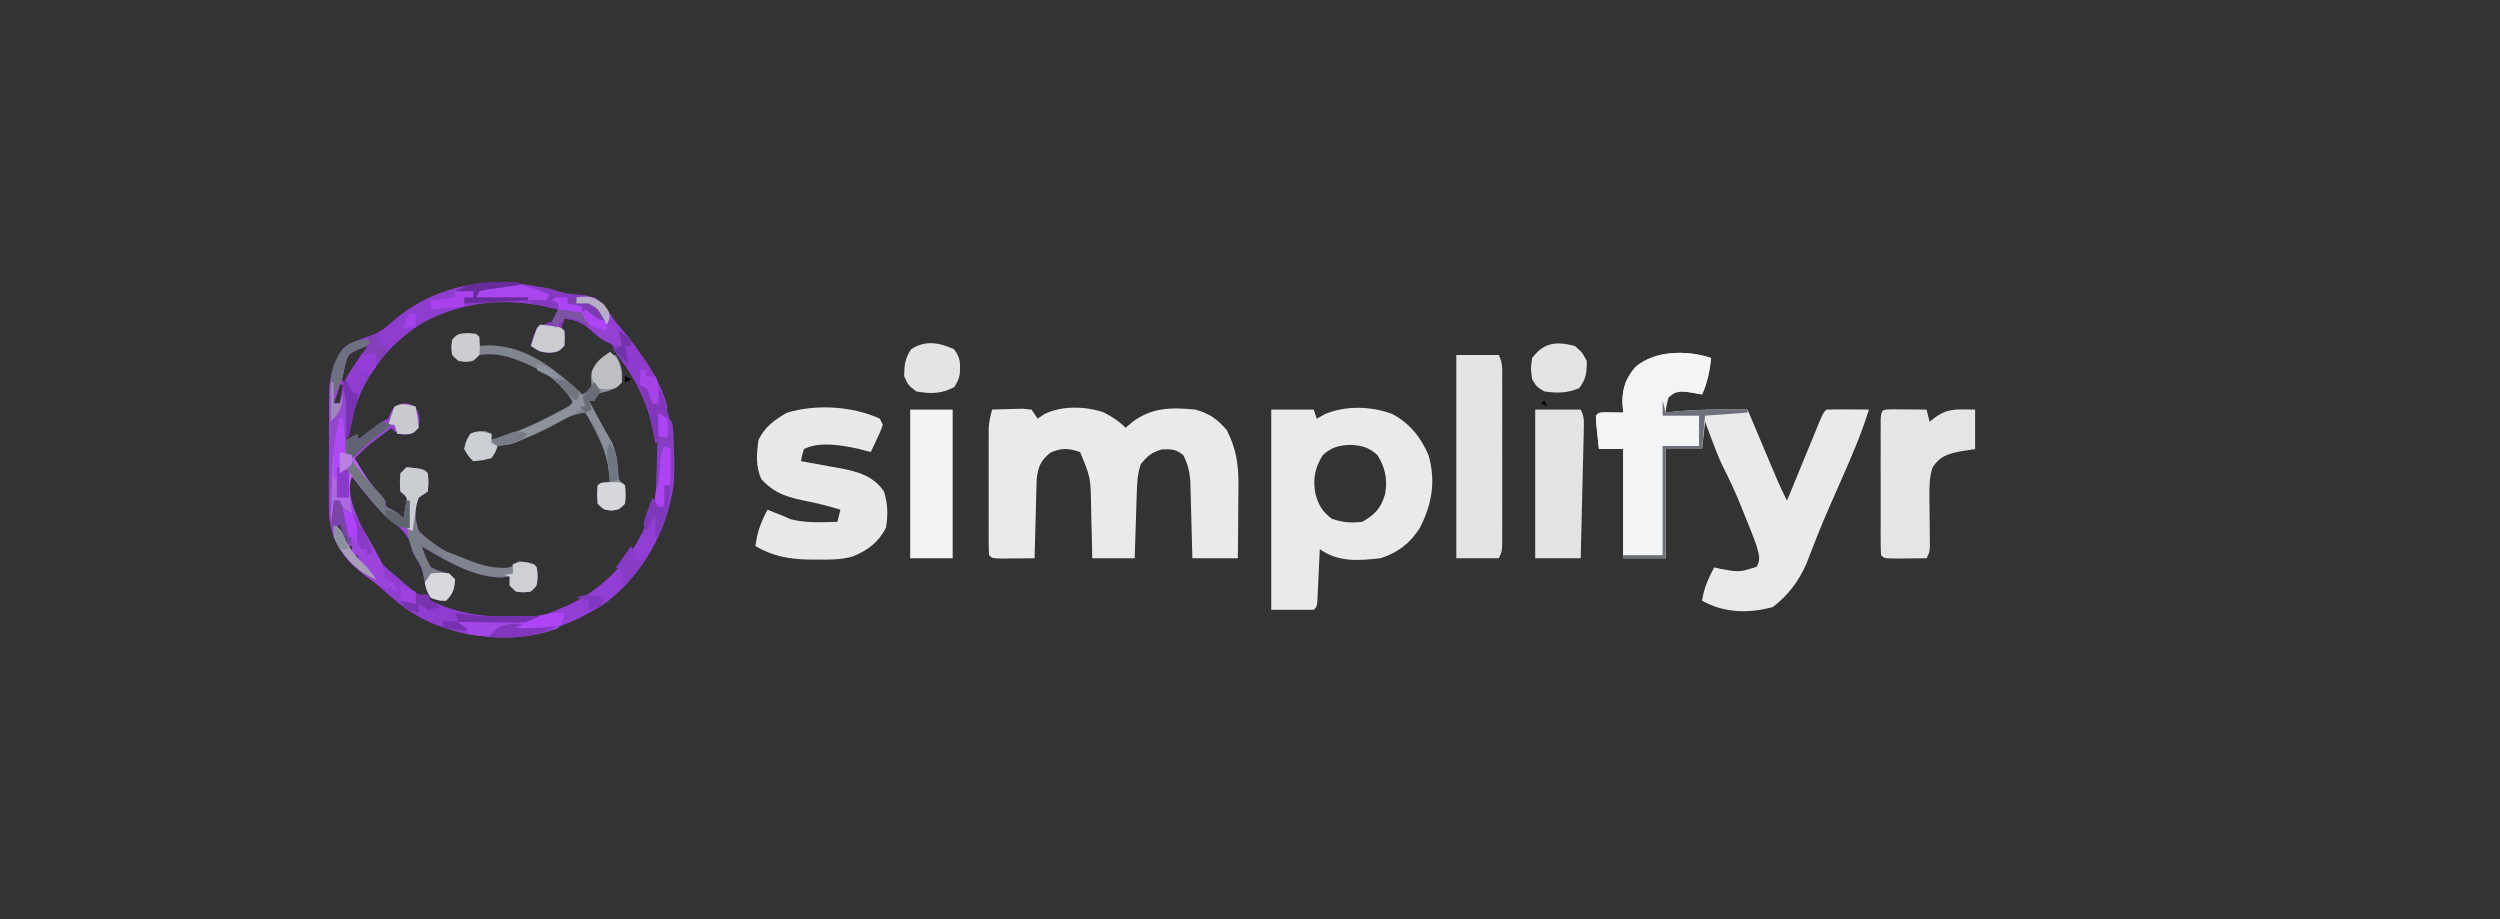 <?xml version="1.0" encoding="UTF-8"?>
<svg version="1.1" xmlns="http://www.w3.org/2000/svg" width="824" height="303">
<rect width="100%" height="100%" fill="#333333" stroke="none"/>
<path d="M0 0 C-0.508 4.318 -1.197 8.033 -3 12 C-4.986 11.674 -6.971 11.349 -8.957 11.023 C-11.318 10.804 -11.318 10.804 -14 13 C-14.73 15.563 -14.73 15.563 -15 18 C-14.392 17.928 -13.783 17.856 -13.156 17.781 C-4.756 16.892 3.566 16.905 12 17 C12.323 17.767 12.645 18.533 12.978 19.323 C14.181 22.179 15.385 25.034 16.59 27.889 C17.365 29.727 18.14 31.567 18.914 33.406 C19.649 35.146 19.649 35.146 20.398 36.922 C20.849 37.99 21.299 39.058 21.763 40.159 C22.775 42.484 23.836 44.749 25 47 C25.358 46.127 25.717 45.253 26.086 44.354 C27.412 41.123 28.741 37.894 30.072 34.665 C30.648 33.265 31.223 31.866 31.798 30.466 C32.622 28.457 33.449 26.449 34.277 24.441 C35.024 22.627 35.024 22.627 35.785 20.776 C37 18 37 18 38 17 C40.353 16.927 42.708 16.916 45.062 16.938 C46.998 16.951 46.998 16.951 48.973 16.965 C49.972 16.976 50.971 16.988 52 17 C49.492 25.137 46.12 32.846 42.688 40.625 C41.563 43.178 40.442 45.733 39.324 48.289 C39.048 48.919 38.771 49.55 38.486 50.199 C35.966 55.986 33.673 61.852 31.419 67.747 C28.854 73.628 25.403 78.112 20.375 82.062 C12.408 84.276 4.26 84.052 -3 80 C-2.393 75.872 -0.962 72.668 1 69 C1.681 69.165 2.361 69.33 3.062 69.5 C9.229 70.619 9.229 70.619 15 68.812 C16.421 66.236 15.704 64.812 15 62 C14.469 60.459 13.899 58.931 13.293 57.418 C12.783 56.143 12.783 56.143 12.264 54.842 C11.909 53.966 11.553 53.09 11.188 52.188 C10.672 50.891 10.672 50.891 10.146 49.568 C8.262 44.884 6.221 40.357 3.917 35.865 C2.499 32.982 1.377 30.005 0.25 27 C-0.178 25.866 -0.606 24.731 -1.047 23.562 C-1.361 22.717 -1.676 21.871 -2 21 C-2.33 23.97 -2.66 26.94 -3 30 C-6.96 30 -10.92 30 -15 30 C-15 41.88 -15 53.76 -15 66 C-19.62 66 -24.24 66 -29 66 C-29 54.12 -29 42.24 -29 30 C-31.64 30 -34.28 30 -37 30 C-37.194 28.188 -37.38 26.376 -37.562 24.562 C-37.667 23.553 -37.771 22.544 -37.879 21.504 C-37.919 20.678 -37.959 19.851 -38 19 C-37 18 -37 18 -35.152 17.902 C-33.102 17.935 -31.051 17.967 -29 18 C-29.124 16.237 -29.124 16.237 -29.25 14.438 C-29.225 9.736 -28.022 6.595 -25 3 C-18.549 -2.591 -7.909 -2.636 0 0 Z " fill="#EAEAEC" transform="translate(564,118)"/>
<path d="M0 0 C3.692 1.013 7.085 1.684 10.909 1.8 C16.353 2.766 17.676 5.169 20.784 9.488 C22.279 11.262 23.78 13.033 25.284 14.8 C37.318 29.645 42.331 45.449 40.784 64.488 C38.527 79.539 30.965 93.255 18.971 102.8 C4.632 112.586 -10.436 116.226 -27.466 113.425 C-41.277 110.636 -51.011 102.58 -61.216 93.488 C-62.228 92.758 -63.24 92.028 -64.283 91.277 C-68.933 87.366 -71.7 81.622 -72.679 75.68 C-72.856 72.654 -72.884 69.667 -72.845 66.636 C-72.848 65.537 -72.85 64.438 -72.853 63.306 C-72.852 60.998 -72.838 58.691 -72.813 56.383 C-72.779 52.865 -72.793 49.349 -72.812 45.831 C-72.805 43.579 -72.795 41.326 -72.783 39.073 C-72.788 38.031 -72.793 36.988 -72.798 35.913 C-72.693 29.351 -71.685 25.095 -68.216 19.488 C-66.251 17.902 -66.251 17.902 -64.279 17.113 C-63.58 16.813 -62.881 16.514 -62.162 16.206 C-60.667 15.654 -59.162 15.128 -57.654 14.613 C-55.282 13.518 -53.998 12.477 -52.091 10.738 C-37.462 -2.106 -18.302 -5.032 0 0 Z M-57.216 23.488 C-62.992 31.428 -66.182 39.761 -67.216 49.488 C-61.202 49.488 -56.677 46.434 -52.216 42.488 C-51.886 41.498 -51.556 40.508 -51.216 39.488 C-47.751 38.993 -47.751 38.993 -44.216 38.488 C-44.174 40.82 -44.175 43.155 -44.216 45.488 C-45.216 46.488 -45.216 46.488 -47.654 46.675 C-50.216 46.488 -50.216 46.488 -52.216 44.488 C-56.908 47.875 -61.246 51.269 -65.216 55.488 C-60.644 64.084 -55.523 71.232 -47.216 76.488 C-47.01 75.209 -46.804 73.93 -46.591 72.613 C-46.475 71.893 -46.359 71.174 -46.24 70.433 C-46.232 69.791 -46.224 69.149 -46.216 68.488 C-46.876 67.828 -47.536 67.168 -48.216 66.488 C-48.341 63.363 -48.341 63.363 -48.216 60.488 C-43.466 59.363 -43.466 59.363 -41.216 60.488 C-41.029 63.363 -41.029 63.363 -41.216 66.488 C-42.701 67.478 -42.701 67.478 -44.216 68.488 C-45.899 72.274 -45.501 75.632 -44.216 79.488 C-37.172 86.505 -26.22 92.562 -16.091 92.925 C-13.026 92.666 -13.026 92.666 -10.216 90.488 C-7.529 90.863 -7.529 90.863 -5.216 91.488 C-5.174 93.487 -5.176 95.488 -5.216 97.488 C-6.216 98.488 -6.216 98.488 -8.779 98.55 C-9.583 98.529 -10.388 98.509 -11.216 98.488 C-11.451 97.843 -11.686 97.198 -11.927 96.534 C-13.014 94.294 -13.014 94.294 -15.255 93.941 C-16.109 93.874 -16.962 93.807 -17.841 93.738 C-24.214 92.842 -29.224 90.241 -34.82 87.231 C-38.789 85.059 -38.789 85.059 -43.216 84.488 C-40.962 90.43 -40.962 90.43 -35.966 93.988 C-35.059 94.153 -34.151 94.318 -33.216 94.488 C-32.591 96.863 -32.591 96.863 -32.216 99.488 C-32.876 100.148 -33.536 100.808 -34.216 101.488 C-37.341 101.113 -37.341 101.113 -40.216 100.488 C-39.886 101.478 -39.556 102.468 -39.216 103.488 C-27.261 109.449 -13.491 110.761 -0.716 106.8 C1.135 106.072 2.97 105.304 4.784 104.488 C5.946 103.979 5.946 103.979 7.131 103.46 C20.006 97.08 28.924 86.026 33.659 72.613 C37.744 58.552 36.465 43.553 29.784 30.488 C24.215 21.459 17.22 13.556 7.784 8.488 C5.544 8.463 5.544 8.463 3.784 9.488 C3.454 10.478 3.124 11.468 2.784 12.488 C3.279 12.983 3.279 12.983 3.784 13.488 C3.909 15.988 3.909 15.988 3.784 18.488 C2.784 19.488 2.784 19.488 -0.154 19.613 C-3.216 19.488 -3.216 19.488 -5.216 18.488 C-4.529 15.613 -4.529 15.613 -3.216 12.488 C-1.573 11.766 0.094 11.094 1.784 10.488 C2.472 8.473 2.472 8.473 2.784 6.488 C-3.421 4.065 -8.874 2.964 -15.529 3.05 C-16.771 3.061 -16.771 3.061 -18.038 3.073 C-34.172 3.504 -46.891 11.415 -57.216 23.488 Z M13.784 5.488 C14.774 6.478 15.764 7.468 16.784 8.488 C16.454 7.498 16.124 6.508 15.784 5.488 C15.124 5.488 14.464 5.488 13.784 5.488 Z M-65.841 20.675 C-68.236 23.511 -69.12 24.822 -69.216 28.488 C-68.226 29.973 -68.226 29.973 -67.216 31.488 C-66.234 29.886 -65.255 28.281 -64.279 26.675 C-63.734 25.782 -63.188 24.888 -62.626 23.968 C-61.106 21.481 -61.106 21.481 -60.216 18.488 C-63.402 18.167 -63.402 18.167 -65.841 20.675 Z M-70.216 30.488 C-70.546 32.798 -70.876 35.108 -71.216 37.488 C-70.556 37.488 -69.896 37.488 -69.216 37.488 C-68.886 35.508 -68.556 33.528 -68.216 31.488 C-68.876 31.158 -69.536 30.828 -70.216 30.488 Z M-66.216 51.488 C-65.216 53.488 -65.216 53.488 -65.216 53.488 Z M-66.216 59.488 C-68.471 68.165 -64.172 76.489 -59.88 83.921 C-55.639 90.462 -49.824 97.25 -43.216 101.488 C-41.731 100.993 -41.731 100.993 -40.216 100.488 C-39.789 95.257 -40.469 92.433 -43.228 88.167 C-44.216 86.488 -44.216 86.488 -44.904 83.55 C-46.637 79.506 -49.282 77.703 -52.623 74.921 C-56.24 71.527 -59.096 67.69 -62.029 63.704 C-63.074 62.286 -64.143 60.885 -65.216 59.488 C-65.546 59.488 -65.876 59.488 -66.216 59.488 Z M-71.216 71.488 C-70.216 73.488 -70.216 73.488 -70.216 73.488 Z M-70.216 74.488 C-69.748 80.131 -69.748 80.131 -66.216 84.488 C-67.206 81.188 -68.196 77.888 -69.216 74.488 C-69.546 74.488 -69.876 74.488 -70.216 74.488 Z M-66.216 84.488 C-65.886 85.478 -65.556 86.468 -65.216 87.488 C-65.216 86.498 -65.216 85.508 -65.216 84.488 C-65.546 84.488 -65.876 84.488 -66.216 84.488 Z M-64.216 87.488 C-63.886 88.478 -63.556 89.468 -63.216 90.488 C-63.216 89.498 -63.216 88.508 -63.216 87.488 C-63.546 87.488 -63.876 87.488 -64.216 87.488 Z " fill="#923DD4" transform="translate(181.216,95.512)"/>
<path d="M0 0 C2.124 -0.081 4.25 -0.139 6.375 -0.188 C7.558 -0.222 8.742 -0.257 9.961 -0.293 C11.465 -0.148 11.465 -0.148 13 0 C13.66 0.99 14.32 1.98 15 3 C15.722 2.505 16.444 2.01 17.188 1.5 C22.92 -1.346 30.571 -1.118 36.551 0.832 C39.411 2.228 41.747 3.747 44 6 C44.722 5.381 45.444 4.763 46.188 4.125 C52.647 -0.756 59.144 -0.759 67 0 C71.626 1.28 74.286 3.155 77.375 6.812 C80.397 12.74 81.248 18.069 81.195 24.684 C81.192 25.384 81.19 26.084 81.187 26.806 C81.176 29.017 81.151 31.227 81.125 33.438 C81.115 34.947 81.106 36.457 81.098 37.967 C81.077 41.645 81.038 45.322 81 49 C76.05 49 71.1 49 66 49 C65.951 46.965 65.902 44.929 65.852 42.832 C65.796 40.85 65.74 38.867 65.683 36.885 C65.644 35.512 65.61 34.14 65.578 32.767 C65.532 30.789 65.473 28.81 65.414 26.832 C65.383 25.643 65.351 24.455 65.319 23.23 C65.007 20.073 64.417 17.823 63 15 C60.503 13.038 59.19 12.992 56 13.125 C52.563 14.127 51.208 15.22 49 18 C47.899 21.302 47.794 23.941 47.684 27.418 C47.621 29.298 47.621 29.298 47.557 31.217 C47.517 32.527 47.478 33.837 47.438 35.188 C47.394 36.523 47.351 37.858 47.307 39.193 C47.2 42.462 47.1 45.731 47 49 C42.38 49 37.76 49 33 49 C32.963 47.06 32.925 45.12 32.887 43.121 C32.821 40.56 32.755 37.999 32.688 35.438 C32.654 33.522 32.654 33.522 32.619 31.568 C32.455 22.343 32.455 22.343 29 14 C25.069 12.69 23.013 12.572 19.188 14.188 C15.941 16.877 15.111 18.911 14.681 23.116 C14.65 24.31 14.618 25.504 14.586 26.734 C14.528 28.678 14.528 28.678 14.469 30.66 C14.437 32.023 14.406 33.387 14.375 34.75 C14.337 36.129 14.298 37.508 14.258 38.887 C14.164 42.258 14.078 45.629 14 49 C11.688 49.027 9.375 49.046 7.062 49.062 C5.775 49.074 4.487 49.086 3.16 49.098 C0 49 0 49 -1 48 C-1.098 46.64 -1.128 45.275 -1.129 43.911 C-1.133 43.043 -1.136 42.175 -1.139 41.281 C-1.137 40.336 -1.135 39.391 -1.133 38.418 C-1.134 37.452 -1.135 36.487 -1.136 35.492 C-1.136 33.443 -1.135 31.394 -1.13 29.345 C-1.125 26.211 -1.13 23.077 -1.137 19.943 C-1.136 17.956 -1.135 15.968 -1.133 13.98 C-1.135 13.042 -1.137 12.103 -1.139 11.136 C-1.136 10.259 -1.133 9.381 -1.129 8.477 C-1.129 7.708 -1.128 6.938 -1.127 6.145 C-0.999 3.981 -0.595 2.079 0 0 Z " fill="#EAEAEC" transform="translate(327,135)"/>
<path d="M0 0 C4.62 0 9.24 0 14 0 C14.33 0.99 14.66 1.98 15 3 C15.887 2.505 16.774 2.01 17.688 1.5 C24.532 -1.402 32.961 -1.143 39.875 1.438 C45.498 4.368 49.467 9.29 51.875 15.117 C54.282 23.708 52.974 31.169 49.004 38.953 C45.831 44.004 41.699 47.214 36 49 C28.832 49.786 22.117 50.389 16 46 C15.975 46.57 15.95 47.141 15.924 47.728 C15.808 50.298 15.686 52.868 15.562 55.438 C15.504 56.784 15.504 56.784 15.443 58.158 C15.401 59.012 15.36 59.866 15.316 60.746 C15.28 61.537 15.243 62.328 15.205 63.142 C15 65 15 65 14 66 C9.38 66 4.76 66 0 66 C0 44.22 0 22.44 0 0 Z M17 15 C14.378 19.199 13.664 22.886 14.562 27.75 C15.593 31.44 16.83 33.694 20 36 C23.653 37.218 26.158 37.391 30 37 C34.312 34.478 36.196 32.505 37.562 27.688 C38.348 22.885 37.578 19.129 35 15 C32.136 12.381 29.772 11.81 26 11.625 C22.228 11.81 19.864 12.381 17 15 Z " fill="#EAEAEC" transform="translate(419,135)"/>
<path d="M0 0 C0.495 0.99 0.495 0.99 1 2 C0.223 4.164 0.223 4.164 -0.938 6.625 C-1.318 7.442 -1.698 8.26 -2.09 9.102 C-2.39 9.728 -2.691 10.355 -3 11 C-4.258 10.67 -5.516 10.34 -6.812 10 C-12.307 8.77 -19.795 7.397 -25 10 C-25.652 12.025 -25.652 12.025 -26 14 C-25.426 14.1 -24.851 14.2 -24.259 14.304 C-21.628 14.771 -19.002 15.26 -16.375 15.75 C-15.02 15.986 -15.02 15.986 -13.637 16.227 C-7.645 17.364 -2.323 18.631 1.344 23.949 C2.639 27.996 2.726 31.824 2 36 C-0.496 40.779 -3.959 43.398 -8.95 45.409 C-12.86 46.536 -16.77 46.483 -20.812 46.438 C-21.695 46.434 -22.577 46.431 -23.485 46.428 C-29.932 46.29 -35.365 45.322 -41 42 C-40.457 37.435 -39.205 34.027 -37 30 C-35.948 30.433 -35.948 30.433 -34.875 30.875 C-33.926 31.246 -32.977 31.617 -32 32 C-31.154 32.371 -30.309 32.742 -29.438 33.125 C-24.313 34.429 -19.26 34.153 -14 34 C-13.67 32.68 -13.34 31.36 -13 30 C-16.375 28.98 -19.687 28.062 -23.148 27.375 C-29.777 26.04 -34.35 25.037 -39 20 C-41.004 15.992 -40.618 11.347 -40 7 C-37.879 2.64 -34.808 0.473 -30.688 -1.938 C-21.222 -4.88 -8.929 -4.145 0 0 Z " fill="#E8E9EB" transform="translate(290,138)"/>
<path d="M0 0 C-0.508 4.318 -1.197 8.033 -3 12 C-4.237 11.773 -5.475 11.546 -6.75 11.312 C-9.642 10.959 -10.734 10.877 -13.438 12.125 C-15.464 14.254 -15.464 14.254 -16 19 C-12.04 19 -8.08 19 -4 19 C-4 22.3 -4 25.6 -4 29 C-7.96 29 -11.92 29 -16 29 C-16 40.88 -16 52.76 -16 65 C-20.29 65 -24.58 65 -29 65 C-29 53.45 -29 41.9 -29 30 C-31.64 30 -34.28 30 -37 30 C-37.194 28.188 -37.38 26.376 -37.562 24.562 C-37.667 23.553 -37.771 22.544 -37.879 21.504 C-37.919 20.678 -37.959 19.851 -38 19 C-37 18 -37 18 -35.152 17.902 C-33.102 17.935 -31.051 17.967 -29 18 C-29.124 16.237 -29.124 16.237 -29.25 14.438 C-29.225 9.736 -28.022 6.595 -25 3 C-18.549 -2.591 -7.909 -2.636 0 0 Z " fill="#F3F4F5" transform="translate(564,118)"/>
<path d="M0 0 C-3 2 -3 2 -6.062 3.188 C-9.328 4.788 -9.328 4.788 -10.312 8.5 C-10.539 9.655 -10.766 10.81 -11 12 C-12 15 -13 18 -14 21 C-13.34 21 -12.68 21 -12 21 C-11.67 19.68 -11.34 18.36 -11 17 C-8.507 20.74 -8.94 22.291 -9.375 26.688 C-9.486 27.867 -9.597 29.046 -9.711 30.262 C-9.806 31.165 -9.902 32.069 -10 33 C-8.68 32.34 -7.36 31.68 -6 31 C-6 31.66 -6 32.32 -6 33 C-5.169 32.368 -5.169 32.368 -4.32 31.723 C-3.234 30.901 -3.234 30.901 -2.125 30.062 C-1.406 29.517 -0.686 28.972 0.055 28.41 C2 27 2 27 4 26 C4.268 25.34 4.536 24.68 4.812 24 C6 22 6 22 8.438 21.062 C11 21 11 21 12.812 22.125 C14.375 24.592 14.368 26.13 14 29 C12 31 12 31 9.5 31.25 C7 31 7 31 5 29 C-1.335 33.606 -1.335 33.606 -7 39 C-4.491 43.728 -1.807 47.588 1.828 51.52 C3 53 3 53 3 55 C3.619 55.289 4.237 55.578 4.875 55.875 C7 57 7 57 9 59 C9.677 55.597 9.677 55.597 10 52 C9.34 51.34 8.68 50.68 8 50 C7.75 47 7.75 47 8 44 C8.66 43.34 9.32 42.68 10 42 C15.568 42.568 15.568 42.568 17 44 C17.25 46.938 17.25 46.938 17 50 C16.01 50.66 15.02 51.32 14 52 C12.33 55.758 12.765 59.166 14 63 C20.625 69.597 31.683 75.118 41.125 75.438 C44.191 75.178 44.191 75.178 47 73 C51.541 73.541 51.541 73.541 53 75 C53.188 77.938 53.188 77.938 53 81 C51 83 51 83 48.5 83.25 C46 83 46 83 44 81 C44 80.01 44 79.02 44 78 C43.113 78.103 42.226 78.206 41.312 78.312 C32.095 78.312 22.686 72.667 15 68 C16.213 71.652 16.213 71.652 18 75 C20.984 76.384 20.984 76.384 24 77 C24.99 77.99 24.99 77.99 26 79 C25.67 82.297 25.377 83.623 23 86 C20.5 85.938 20.5 85.938 18 85 C16.611 82.499 16.054 80.308 15.562 77.5 C14.898 74.547 13.571 72.577 12 70 C11.794 69.072 11.588 68.144 11.375 67.188 C9.587 63.042 6.953 61.161 3.531 58.301 C-0.841 54.326 -4.381 49.654 -8 45 C-9.891 50.672 -7.115 56.727 -4.566 61.922 C-3.536 63.783 -2.49 65.636 -1.43 67.48 C3 75.287 3 75.287 3 79 C4.32 79.33 5.64 79.66 7 80 C7 80.99 7 81.98 7 83 C-1.854 80.448 -8.612 74.742 -13.16 66.762 C-14.748 63.432 -15.136 60.742 -15.177 57.105 C-15.19 56.11 -15.203 55.115 -15.216 54.09 C-15.223 53.015 -15.231 51.94 -15.238 50.832 C-15.246 49.723 -15.254 48.614 -15.263 47.472 C-15.277 45.123 -15.287 42.773 -15.295 40.424 C-15.312 36.844 -15.356 33.265 -15.4 29.686 C-15.411 27.401 -15.419 25.117 -15.426 22.832 C-15.452 21.235 -15.452 21.235 -15.479 19.605 C-15.46 12.941 -14.559 8.678 -11 3 C-7.379 -0.049 -4.66 -0.325 0 0 Z M-9 35 C-8 37 -8 37 -8 37 Z M-14 55 C-13 57 -13 57 -13 57 Z M-13 58 C-12.532 63.644 -12.532 63.644 -9 68 C-9.99 64.7 -10.98 61.4 -12 58 C-12.33 58 -12.66 58 -13 58 Z M-9 68 C-8.67 68.99 -8.34 69.98 -8 71 C-8 70.01 -8 69.02 -8 68 C-8.33 68 -8.66 68 -9 68 Z M-7 71 C-6.67 71.99 -6.34 72.98 -6 74 C-6 73.01 -6 72.02 -6 71 C-6.33 71 -6.66 71 -7 71 Z " fill="#9D44DD" transform="translate(124,112)"/>
<path d="M0 0 C4.62 0 9.24 0 14 0 C15.368 2.737 15.127 4.915 15.129 7.979 C15.133 9.233 15.136 10.488 15.139 11.781 C15.137 13.156 15.135 14.531 15.133 15.906 C15.133 17.311 15.134 18.716 15.136 20.121 C15.137 23.066 15.135 26.012 15.13 28.958 C15.125 32.737 15.128 36.517 15.134 40.297 C15.138 43.198 15.136 46.099 15.134 49.001 C15.133 50.395 15.134 51.788 15.136 53.182 C15.139 55.129 15.134 57.075 15.129 59.021 C15.129 60.13 15.128 61.239 15.127 62.381 C15 65 15 65 14 67 C9.38 67 4.76 67 0 67 C0 44.89 0 22.78 0 0 Z " fill="#E3E4E4" transform="translate(480,117)"/>
<path d="M0 0 C1.932 0.017 1.932 0.017 3.902 0.035 C5.193 0.044 6.483 0.053 7.812 0.062 C8.812 0.074 9.811 0.086 10.84 0.098 C11.17 1.418 11.5 2.738 11.84 4.098 C12.438 3.623 13.036 3.149 13.652 2.66 C16.796 0.414 19.265 -0.027 23.027 0.035 C24.915 0.066 24.915 0.066 26.84 0.098 C26.84 4.388 26.84 8.678 26.84 13.098 C25.272 13.345 23.705 13.593 22.09 13.848 C17.881 14.693 15.344 15.396 12.84 19.098 C11.78 22.325 11.737 25.286 11.777 28.668 C11.785 29.729 11.793 30.79 11.801 31.883 C11.814 32.985 11.827 34.087 11.84 35.223 C11.865 37.413 11.886 39.603 11.902 41.793 C11.914 42.763 11.926 43.732 11.938 44.731 C11.84 47.098 11.84 47.098 10.84 49.098 C8.527 49.125 6.215 49.144 3.902 49.16 C2.615 49.172 1.327 49.183 0 49.195 C-3.16 49.098 -3.16 49.098 -4.16 48.098 C-4.258 46.63 -4.288 45.157 -4.29 43.686 C-4.294 42.279 -4.294 42.279 -4.299 40.844 C-4.297 39.824 -4.295 38.805 -4.293 37.754 C-4.294 36.714 -4.295 35.675 -4.296 34.604 C-4.297 32.402 -4.295 30.199 -4.291 27.997 C-4.285 24.612 -4.29 21.228 -4.297 17.844 C-4.296 15.71 -4.295 13.576 -4.293 11.441 C-4.295 10.422 -4.297 9.402 -4.299 8.351 C-4.296 7.414 -4.293 6.476 -4.29 5.51 C-4.289 4.68 -4.288 3.85 -4.287 2.995 C-4.068 -0.28 -3.356 0.104 0 0 Z " fill="#E4E5E7" transform="translate(624.16,134.902)"/>
<path d="M0 0 C4.95 0 9.9 0 15 0 C16.209 2.418 16.087 3.845 16.022 6.542 C15.992 7.953 15.992 7.953 15.961 9.392 C15.92 10.919 15.92 10.919 15.879 12.477 C15.855 13.517 15.832 14.557 15.807 15.629 C15.731 18.961 15.647 22.293 15.562 25.625 C15.509 27.88 15.457 30.135 15.404 32.391 C15.275 37.927 15.139 43.464 15 49 C10.05 49 5.1 49 0 49 C0 32.83 0 16.66 0 0 Z " fill="#E4E4E6" transform="translate(506,135)"/>
<path d="M0 0 C3.692 1.013 7.085 1.684 10.909 1.8 C15.55 2.624 16.844 3.897 19.565 7.577 C23.784 14.189 23.784 14.189 23.784 18.488 C18.561 17.826 15.957 15.425 12.065 12.081 C9.586 10.35 7.757 9.864 4.784 9.488 C4.454 10.478 4.124 11.468 3.784 12.488 C4.279 12.983 4.279 12.983 4.784 13.488 C4.971 15.925 4.971 15.925 4.784 18.488 C2.784 20.488 2.784 20.488 -0.154 20.738 C-3.216 20.488 -3.216 20.488 -6.216 18.488 C-5.529 15.613 -5.529 15.613 -4.216 12.488 C-1.716 11.363 -1.716 11.363 0.784 10.488 C1.957 8.485 1.957 8.485 2.784 6.488 C-12.986 2.411 -28.004 3.27 -42.404 11.175 C-53.922 18.552 -61.834 29.235 -65.216 42.488 C-65.601 44.478 -65.958 46.476 -66.216 48.488 C-66.546 48.488 -66.876 48.488 -67.216 48.488 C-67.199 47.275 -67.199 47.275 -67.181 46.038 C-67.172 44.97 -67.163 43.901 -67.154 42.8 C-67.142 41.744 -67.131 40.689 -67.119 39.601 C-67.099 36.546 -67.099 36.546 -67.892 33.909 C-68.337 30.584 -67.27 29.203 -65.466 26.425 C-64.935 25.588 -64.404 24.752 -63.857 23.89 C-62.366 21.707 -60.825 19.585 -59.216 17.488 C-59.546 16.828 -59.876 16.168 -60.216 15.488 C-59.536 15.281 -58.855 15.075 -58.154 14.863 C-55.518 13.629 -54.177 12.657 -52.091 10.738 C-37.462 -2.106 -18.302 -5.032 0 0 Z M13.784 5.488 C14.774 6.478 15.764 7.468 16.784 8.488 C16.454 7.498 16.124 6.508 15.784 5.488 C15.124 5.488 14.464 5.488 13.784 5.488 Z " fill="#8F3DCF" transform="translate(181.216,95.512)"/>
<path d="M0 0 C4.62 0 9.24 0 14 0 C14 16.17 14 32.34 14 49 C9.38 49 4.76 49 0 49 C0 32.83 0 16.66 0 0 Z " fill="#F1F2F3" transform="translate(300,135)"/>
<path d="M0 0 C0.949 0.041 1.897 0.083 2.875 0.125 C3.205 1.445 3.535 2.765 3.875 4.125 C5.298 4.032 5.298 4.032 6.75 3.938 C19.554 4.015 28.91 11.869 37.875 20.125 C38.865 19.465 39.855 18.805 40.875 18.125 C40.834 17.197 40.792 16.269 40.75 15.312 C40.875 12.125 40.875 12.125 43.188 9.25 C45.875 7.125 45.875 7.125 48.875 7.125 C50.722 10.241 51.256 12.507 50.875 16.125 C48.875 18.125 48.875 18.125 45.812 19.125 C42.753 19.783 42.753 19.783 41.875 22.125 C41.215 22.125 40.555 22.125 39.875 22.125 C40.273 22.849 40.672 23.574 41.082 24.32 C42.175 26.315 43.262 28.312 44.344 30.312 C45.43 32.307 46.548 34.285 47.688 36.25 C49.074 39.607 49.364 42.568 49.566 46.172 C49.716 48.358 49.716 48.358 51.875 50.125 C52.125 53.125 52.125 53.125 51.875 56.125 C49.875 58.125 49.875 58.125 47.375 58.375 C44.875 58.125 44.875 58.125 42.875 56.125 C42.75 53 42.75 53 42.875 50.125 C44.855 49.63 44.855 49.63 46.875 49.125 C46.722 40.248 43.028 33.748 38.875 26.125 C34.051 26.733 30.348 28.814 26.125 31.062 C20.41 34.027 15.309 36.206 8.875 37.125 C8.545 38.445 8.215 39.765 7.875 41.125 C4.905 41.62 4.905 41.62 1.875 42.125 C0.25 40.438 0.25 40.438 -1.125 38.125 C-0.625 35.438 -0.625 35.438 0.875 33.125 C3.375 32.25 3.375 32.25 5.875 32.125 C6.535 32.455 7.195 32.785 7.875 33.125 C7.875 33.785 7.875 34.445 7.875 35.125 C17.635 32.362 26.09 28.069 34.875 23.125 C30.418 14.796 22.16 10.659 13.43 7.777 C10.003 6.902 7.386 6.677 3.875 7.125 C3.215 7.785 2.555 8.445 1.875 9.125 C-0.625 9.375 -0.625 9.375 -3.125 9.125 C-5.125 7.125 -5.125 7.125 -5.375 4.625 C-4.982 0.694 -3.863 0.155 0 0 Z " fill="#7F848F" transform="translate(154.125,109.875)"/>
<path d="M0 0 C5.568 0.568 5.568 0.568 7 2 C7.25 4.938 7.25 4.938 7 8 C6.01 8.66 5.02 9.32 4 10 C2.33 13.758 2.765 17.166 4 21 C10.625 27.597 21.683 33.118 31.125 33.438 C34.191 33.178 34.191 33.178 37 31 C41.541 31.541 41.541 31.541 43 33 C43.188 35.938 43.188 35.938 43 39 C41 41 41 41 38.5 41.25 C36 41 36 41 34 39 C34 38.01 34 37.02 34 36 C33.113 36.103 32.226 36.206 31.312 36.312 C22.095 36.312 12.686 30.667 5 26 C6.213 29.652 6.213 29.652 8 33 C10.984 34.384 10.984 34.384 14 35 C14.66 35.66 15.32 36.32 16 37 C15.67 40.297 15.377 41.623 13 44 C10.5 43.938 10.5 43.938 8 43 C6.611 40.499 6.054 38.308 5.562 35.5 C5.126 32.92 5.126 32.92 3.562 30.688 C0.067 24.675 -0.211 18.877 0.125 12.102 C0.22 9.778 0.22 9.778 -2 8 C-2.25 5 -2.25 5 -2 2 C-1.34 1.34 -0.68 0.68 0 0 Z " fill="#797D87" transform="translate(134,154)"/>
<path d="M0 0 C7.272 0.752 7.272 0.752 10.938 2 C13.74 2.915 15.609 3.086 18.5 3.188 C22.235 3.54 23.89 4.369 26.375 7.188 C29.309 11.157 32 14.946 32 20 C26.777 19.338 24.173 16.938 20.281 13.594 C17.803 11.862 15.973 11.377 13 11 C12.67 11.99 12.34 12.98 12 14 C12.33 14.33 12.66 14.66 13 15 C13.188 17.438 13.188 17.438 13 20 C11 22 11 22 8.062 22.25 C5 22 5 22 2 20 C2.688 17.125 2.688 17.125 4 14 C6.5 12.875 6.5 12.875 9 12 C9.66 10.68 10.32 9.36 11 8 C6.545 7.01 6.545 7.01 2 6 C2 5.67 2 5.34 2 5 C3.65 4.67 5.3 4.34 7 4 C4.69 3.01 2.38 2.02 0 1 C0 0.67 0 0.34 0 0 Z M22 7 C22.99 7.99 23.98 8.98 25 10 C24.67 9.01 24.34 8.02 24 7 C23.34 7 22.68 7 22 7 Z " fill="#843AC0" transform="translate(173,94)"/>
<path d="M0 0 C-3 2 -3 2 -6.062 3.188 C-9.328 4.788 -9.328 4.788 -10.312 8.5 C-10.539 9.655 -10.766 10.81 -11 12 C-12 15 -13 18 -14 21 C-13.34 21 -12.68 21 -12 21 C-11.67 19.68 -11.34 18.36 -11 17 C-8.507 20.74 -8.94 22.291 -9.375 26.688 C-9.486 27.867 -9.597 29.046 -9.711 30.262 C-9.806 31.165 -9.902 32.069 -10 33 C-8.68 32.34 -7.36 31.68 -6 31 C-6 31.66 -6 32.32 -6 33 C-5.169 32.368 -5.169 32.368 -4.32 31.723 C-3.234 30.901 -3.234 30.901 -2.125 30.062 C-1.406 29.517 -0.686 28.972 0.055 28.41 C2 27 2 27 4 26 C4.268 25.34 4.536 24.68 4.812 24 C6 22 6 22 8.438 21.062 C11 21 11 21 12.812 22.125 C14.375 24.592 14.368 26.13 14 29 C12 31 12 31 9.5 31.25 C7 31 7 31 5 29 C0.611 32.267 -3.753 35.549 -8 39 C-9.438 38 -9.438 38 -11 36 C-11.33 33.36 -11.66 30.72 -12 28 C-12.66 35.26 -13.32 42.52 -14 50 C-14.33 50 -14.66 50 -15 50 C-15.099 44.592 -15.172 39.185 -15.22 33.777 C-15.24 31.94 -15.267 30.103 -15.302 28.266 C-15.351 25.615 -15.373 22.964 -15.391 20.312 C-15.411 19.501 -15.432 18.689 -15.453 17.853 C-15.455 12.125 -14.229 7.779 -11 3 C-7.379 -0.049 -4.66 -0.325 0 0 Z M-9 35 C-8 37 -8 37 -8 37 Z " fill="#9546D0" transform="translate(124,112)"/>
<path d="M0 0 C2.714 2.006 3.039 3.173 3.812 6.562 C3.874 7.697 3.936 8.831 4 10 C2 12 2 12 -1.062 13 C-4.122 13.658 -4.122 13.658 -5 16 C-5.66 16 -6.32 16 -7 16 C-6.602 16.724 -6.203 17.449 -5.793 18.195 C-4.7 20.19 -3.613 22.187 -2.531 24.188 C-1.445 26.182 -0.327 28.16 0.812 30.125 C2.199 33.482 2.489 36.443 2.691 40.047 C2.841 42.233 2.841 42.233 5 44 C5.25 47 5.25 47 5 50 C3 52 3 52 0.5 52.25 C-2 52 -2 52 -4 50 C-4.125 46.875 -4.125 46.875 -4 44 C-2.02 43.505 -2.02 43.505 0 43 C-0.149 34.35 -3.748 24.252 -10 18 C-9.34 18 -8.68 18 -8 18 C-8.33 17.01 -8.66 16.02 -9 15 C-8.505 14.629 -8.01 14.258 -7.5 13.875 C-5.683 12.025 -5.683 12.025 -6.125 9.125 C-6 6 -6 6 -3.562 3.188 C-2.717 2.466 -1.871 1.744 -1 1 C-0.67 0.67 -0.34 0.34 0 0 Z " fill="#8A8F9A" transform="translate(201,116)"/>
<path d="M0 0 C2.5 2.125 2.5 2.125 4 5 C4 8.713 3.796 10.972 1.5 13.938 C-2.335 15.567 -5.903 15.662 -10 15 C-12.562 13.438 -12.562 13.438 -14 11 C-14.5 7.5 -14.5 7.5 -14 4 C-10.027 -1.206 -6.171 -1.516 0 0 Z " fill="#E3E4E6" transform="translate(519,114)"/>
<path d="M0 0 C2.14 2.551 2.197 4.73 1.992 7.996 C1.625 9.938 1.625 9.938 0.25 12.438 C-3.85 14.78 -7.778 14.807 -12.375 13.938 C-15.062 11.875 -15.062 11.875 -16.375 8.938 C-16.314 5.385 -16.121 3.003 -14.062 0.062 C-9.465 -3.003 -4.894 -2.19 0 0 Z " fill="#E3E4E6" transform="translate(314.375,115.062)"/>
<path d="M0 0 C0.33 0 0.66 0 1 0 C1.33 3.96 1.66 7.92 2 12 C2.66 12 3.32 12 4 12 C5.193 13.704 6.305 15.466 7.375 17.25 C9.631 21.007 11.905 23.919 15 27 C15 27.66 15 28.32 15 29 C15.619 29.289 16.238 29.578 16.875 29.875 C19 31 19 31 21 33 C21.33 31.02 21.66 29.04 22 27 C22.33 27 22.66 27 23 27 C23 29.97 23 32.94 23 36 C19.198 36 17.814 34.522 15.051 32.066 C11.023 28.008 7.526 23.493 4 19 C2.968 22.095 3.025 23.526 3.438 26.688 C3.59 27.9 3.59 27.9 3.746 29.137 C3.83 29.752 3.914 30.366 4 31 C2.68 30.34 1.36 29.68 0 29 C0 28.34 0 27.68 0 27 C-0.66 27 -1.32 27 -2 27 C-2 28.98 -2 30.96 -2 33 C-2.33 33 -2.66 33 -3 33 C-2.889 29.187 -2.759 25.375 -2.625 21.562 C-2.579 19.959 -2.579 19.959 -2.531 18.322 C-2.298 11.961 -1.595 6.166 0 0 Z " fill="#AE69E2" transform="translate(112,138)"/>
<path d="M0 0 C0.671 0.58 0.671 0.58 1.355 1.172 C3.231 2.788 5.116 4.394 7 6 C7.907 6.784 8.815 7.567 9.75 8.375 C11.943 10.293 11.943 10.293 15 10 C15.33 10.66 15.66 11.32 16 12 C27.705 17.714 39.248 17.599 52 17 C48.713 19.192 47.515 19.287 43.676 19.414 C42.648 19.453 41.62 19.491 40.561 19.531 C38.953 19.578 38.953 19.578 37.312 19.625 C36.229 19.664 35.146 19.702 34.029 19.742 C31.353 19.837 28.677 19.922 26 20 C26.66 20.66 27.32 21.32 28 22 C17.747 21.799 8.327 15.908 1 9 C1.66 8.34 2.32 7.68 3 7 C3 7.66 3 8.32 3 9 C3.66 9 4.32 9 5 9 C4.67 8.01 4.34 7.02 4 6 C3.01 5.67 2.02 5.34 1 5 C0.67 3.35 0.34 1.7 0 0 Z " fill="#8F3CD0" transform="translate(126,186)"/>
<path d="M0 0 C7.522 7.079 13.11 14.937 16 25 C15.629 27.359 15.629 27.359 15 29 C14.67 28.67 14.34 28.34 14 28 C13.67 30.97 13.34 33.94 13 37 C12.67 37 12.34 37 12 37 C11.853 36.091 11.853 36.091 11.703 35.164 C9.626 23.526 5.286 15.302 -2 6 C-1.01 5.67 -0.02 5.34 1 5 C0.67 3.35 0.34 1.7 0 0 Z " fill="#8F3CCE" transform="translate(204,109)"/>
<path d="M0 0 C-0.59 2.387 -0.59 2.387 -2 5 C-11.624 8.745 -21.978 8.706 -32 7 C-32 6.34 -32 5.68 -32 5 C-32.99 4.67 -33.98 4.34 -35 4 C-35 3.67 -35 3.34 -35 3 C-34.31 2.98 -33.619 2.96 -32.908 2.94 C-29.751 2.844 -26.594 2.735 -23.438 2.625 C-22.351 2.594 -21.265 2.563 -20.146 2.531 C-13.276 2.281 -6.689 0 0 0 Z " fill="#A147E5" transform="translate(186,202)"/>
<path d="M0 0 C4 2 4 2 4.746 4.074 C5.086 7.996 5.105 11.878 5.062 15.812 C5.058 16.601 5.053 17.389 5.049 18.201 C5.037 20.134 5.019 22.067 5 24 C4.01 24 3.02 24 2 24 C2 26.31 2 28.62 2 31 C1.01 31.33 0.02 31.66 -1 32 C-0.67 21.44 -0.34 10.88 0 0 Z " fill="#873EC4" transform="translate(217,136)"/>
<path d="M0 0 C0.33 1.32 0.66 2.64 1 4 C1.913 3.892 1.913 3.892 2.844 3.781 C11.244 2.892 19.566 2.905 28 3 C28 3.33 28 3.66 28 4 C23.38 4.33 18.76 4.66 14 5 C13.67 8.63 13.34 12.26 13 16 C9.04 16 5.08 16 1 16 C1 27.88 1 39.76 1 52 C-3.62 52 -8.24 52 -13 52 C-13 51.67 -13 51.34 -13 51 C-8.71 51 -4.42 51 0 51 C0 39.12 0 27.24 0 15 C3.96 15 7.92 15 12 15 C12 11.7 12 8.4 12 5 C8.04 5 4.08 5 0 5 C0 3.35 0 1.7 0 0 Z " fill="#6E7179" transform="translate(548,132)"/>
<path d="M0 0 C5.568 0.568 5.568 0.568 7 2 C7.25 4.938 7.25 4.938 7 8 C6.01 8.66 5.02 9.32 4 10 C3.199 12.647 3.199 12.647 2.812 15.625 C2.654 16.628 2.495 17.631 2.332 18.664 C2.222 19.435 2.113 20.206 2 21 C1.34 20.67 0.68 20.34 0 20 C0.023 19.301 0.046 18.603 0.07 17.883 C0.088 16.973 0.106 16.063 0.125 15.125 C0.16 13.768 0.16 13.768 0.195 12.383 C0.243 9.812 0.243 9.812 -2 8 C-2.25 5 -2.25 5 -2 2 C-1.34 1.34 -0.68 0.68 0 0 Z " fill="#CACED2" transform="translate(134,154)"/>
<path d="M0 0 C2.625 -0.438 2.625 -0.438 6 0 C10.149 3.433 12.977 8.055 15 13 C15 13.99 15 14.98 15 16 C10.074 15.565 7.481 13.404 4 10 C2.625 7.188 2.625 7.188 2 5 C2.99 5 3.98 5 5 5 C5.66 5.66 6.32 6.32 7 7 C7.66 7 8.32 7 9 7 C6.75 4.417 6.75 4.417 4 2 C2.68 2 1.36 2 0 2 C0 1.34 0 0.68 0 0 Z " fill="#9440D1" transform="translate(190,98)"/>
<path d="M0 0 C2.714 2.006 3.039 3.173 3.812 6.562 C3.874 7.697 3.936 8.831 4 10 C2 12 2 12 -1 12.312 C-1.99 12.209 -2.98 12.106 -4 12 C-6 9 -6 9 -5.938 6.562 C-4.716 3.225 -2.877 1.992 0 0 Z " fill="#BEBFC3" transform="translate(201,116)"/>
<path d="M0 0 C-0.33 0.66 -0.66 1.32 -1 2 C-12.385 1.505 -12.385 1.505 -24 1 C-23.67 0.01 -23.34 -0.98 -23 -2 C-15.498 -4.906 -7.039 -3.188 0 0 Z " fill="#AA46F0" transform="translate(181,97)"/>
<path d="M0 0 C1 1 1 1 1.188 3.938 C1 7 1 7 -1 9 C-3.5 9.25 -3.5 9.25 -6 9 C-6.66 8.34 -7.32 7.68 -8 7 C-8 6.01 -8 5.02 -8 4 C-9.32 3.67 -10.64 3.34 -12 3 C-10.35 3 -8.7 3 -7 3 C-7 2.01 -7 1.02 -7 0 C-4.316 -1.342 -2.847 -0.73 0 0 Z " fill="#CED0D4" transform="translate(176,186)"/>
<path d="M0 0 C6.72 0.72 6.72 0.72 8 2 C8.188 4.438 8.188 4.438 8 7 C6 9 6 9 3.062 9.25 C0 9 0 9 -3 7 C-1.125 1.125 -1.125 1.125 0 0 Z " fill="#CACCCF" transform="translate(178,107)"/>
<path d="M0 0 C0.625 3.375 0.625 3.375 1 7 C-1 9 -1 9 -3.625 9.125 C-4.409 9.084 -5.192 9.043 -6 9 C-6.33 8.01 -6.66 7.02 -7 6 C-7.66 6 -8.32 6 -9 6 C-8.398 3.98 -7.727 1.979 -7 0 C-4.333 -1.333 -2.833 -0.671 0 0 Z " fill="#C8CACE" transform="translate(137,134)"/>
<path d="M0 0 C0 0.99 0 1.98 0 3 C0.66 3.33 1.32 3.66 2 4 C1.375 5.938 1.375 5.938 0 8 C-3.125 8.75 -3.125 8.75 -6 9 C-7.625 7.312 -7.625 7.312 -9 5 C-8.312 2.312 -8.312 2.312 -7 0 C-4.333 -1.333 -2.833 -0.671 0 0 Z " fill="#CCCFD3" transform="translate(162,143)"/>
<path d="M0 0 C0.66 0 1.32 0 2 0 C2.33 1.32 2.66 2.64 3 4 C-3.461 8.066 -9.957 11.632 -17 14.562 C-17.634 14.838 -18.269 15.113 -18.922 15.397 C-21.818 16.556 -23.429 17.198 -26.438 16.152 C-26.953 15.772 -27.469 15.392 -28 15 C-27.308 14.804 -26.616 14.608 -25.902 14.406 C-19.545 12.463 -13.682 10.025 -7.812 6.938 C-7.153 6.597 -6.494 6.257 -5.814 5.906 C-1.891 3.879 -1.891 3.879 0 0 Z " fill="#8D929D" transform="translate(190,130)"/>
<path d="M0 0 C0.516 0.66 1.031 1.32 1.562 2 C4.143 5.177 6.855 8.204 9.609 11.23 C11 13 11 13 11 15 C11.928 15.433 11.928 15.433 12.875 15.875 C15 17 15 17 17 19 C17.33 17.02 17.66 15.04 18 13 C18.33 13 18.66 13 19 13 C19 15.97 19 18.94 19 22 C15.27 22 13.906 20.678 11.184 18.266 C6.338 13.238 2.211 7.559 -2 2 C-1.34 1.34 -0.68 0.68 0 0 Z " fill="#727780" transform="translate(116,152)"/>
<path d="M0 0 C3.5 0.125 3.5 0.125 4.5 1.125 C4.688 4.062 4.688 4.062 4.5 7.125 C2.5 9.125 2.5 9.125 0 9.375 C-2.5 9.125 -2.5 9.125 -4.5 7.125 C-4.688 4.062 -4.688 4.062 -4.5 1.125 C-3.5 0.125 -3.5 0.125 0 0 Z " fill="#D7D8DD" transform="translate(201.5,158.875)"/>
<path d="M0 0 C2.938 0.188 2.938 0.188 3.938 1.188 C4.125 4.125 4.125 4.125 3.938 7.188 C1.938 9.188 1.938 9.188 -0.562 9.438 C-3.062 9.188 -3.062 9.188 -5.062 7.188 C-5.312 4.688 -5.312 4.688 -5.062 2.188 C-3.062 0.188 -3.062 0.188 0 0 Z " fill="#CCCDD1" transform="translate(154.062,109.812)"/>
<path d="M0 0 C3 -0.312 3 -0.312 6 0 C6.66 0.66 7.32 1.32 8 2 C7.67 5.297 7.377 6.623 5 9 C2.5 8.938 2.5 8.938 0 8 C-1.438 5.625 -1.438 5.625 -2 3 C-1.34 2.01 -0.68 1.02 0 0 Z " fill="#D8D9DC" transform="translate(142,189)"/>
<path d="M0 0 C0.66 0.33 1.32 0.66 2 1 C2 4.96 2 8.92 2 13 C1.34 13 0.68 13 0 13 C0 15.31 0 17.62 0 20 C-0.99 20.33 -1.98 20.66 -3 21 C-3.125 15.25 -3.125 15.25 -2 13 C-1.797 11.17 -1.635 9.336 -1.5 7.5 C-1.111 2.222 -1.111 2.222 0 0 Z " fill="#AC44F4" transform="translate(219,147)"/>
<path d="M0 0 C0.33 0 0.66 0 1 0 C1.33 3.96 1.66 7.92 2 12 C2.66 12 3.32 12 4 12 C4 15 4 15 2.688 16.387 C1.125 17.591 -0.438 18.796 -2 20 C-2.237 12.965 -1.788 6.817 0 0 Z " fill="#AF48F7" transform="translate(112,138)"/>
<path d="M0 0 C0.929 0.164 1.859 0.327 2.816 0.496 C7.847 1.215 12.866 1.108 17.938 1.062 C19.393 1.056 19.393 1.056 20.877 1.049 C23.251 1.037 25.626 1.021 28 1 C24.601 3.266 23.437 3.237 19.457 3.195 C17.847 3.186 17.847 3.186 16.205 3.176 C14.526 3.151 14.526 3.151 12.812 3.125 C11.681 3.116 10.55 3.107 9.385 3.098 C6.59 3.074 3.795 3.041 1 3 C0.67 2.01 0.34 1.02 0 0 Z M-4 3 C0.554 2.631 0.554 2.631 2.812 4.5 C3.204 4.995 3.596 5.49 4 6 C1.36 5.67 -1.28 5.34 -4 5 C-4 4.34 -4 3.68 -4 3 Z " fill="#7530AF" transform="translate(150,202)"/>
<path d="M0 0 C-3 2 -3 2 -6.062 3.188 C-9.328 4.788 -9.328 4.788 -10.312 8.5 C-10.539 9.655 -10.766 10.81 -11 12 C-12 15 -12 15 -14 18 C-15.343 12.628 -14.975 9.578 -12.234 4.734 C-8.968 0.145 -5.37 -0.375 0 0 Z " fill="#6D7180" transform="translate(124,112)"/>
<path d="M0 0 C0 0.33 0 0.66 0 1 C-1.39 1.182 -1.39 1.182 -2.809 1.367 C-4.006 1.535 -5.204 1.702 -6.438 1.875 C-7.632 2.037 -8.827 2.2 -10.059 2.367 C-11.515 2.68 -11.515 2.68 -13 3 C-13.33 3.66 -13.66 4.32 -14 5 C-8.39 5 -2.78 5 3 5 C3 5.33 3 5.66 3 6 C-7.395 6.495 -7.395 6.495 -18 7 C-18 6.34 -18 5.68 -18 5 C-17.01 5 -16.02 5 -15 5 C-15 4.34 -15 3.68 -15 3 C-16.98 3 -18.96 3 -21 3 C-14.492 -0.755 -7.272 -0.116 0 0 Z " fill="#672C99" transform="translate(171,93)"/>
<path d="M0 0 C0.99 0.33 1.98 0.66 3 1 C3.33 2.65 3.66 4.3 4 6 C4.66 6 5.32 6 6 6 C6 4.35 6 2.7 6 1 C8.296 4.445 8.54 6.938 9 11 C8.34 10.67 7.68 10.34 7 10 C6.67 12.97 6.34 15.94 6 19 C5.67 19 5.34 19 5 19 C4.89 18.383 4.781 17.765 4.668 17.129 C3.562 11.223 2.046 5.648 0 0 Z " fill="#8136BB" transform="translate(211,127)"/>
<path d="M0 0 C3.611 0.762 6.849 2.148 10.25 3.562 C15.523 5.631 19.385 6.55 25 6 C25 6.66 25 7.32 25 8 C17.216 9.984 11.028 7.616 4 4 C1.609 1.824 1.609 1.824 0 0 Z " fill="#808490" transform="translate(144,181)"/>
<path d="M0 0 C0.66 0 1.32 0 2 0 C1.584 6.195 0.397 11.267 -2 17 C-2.33 17 -2.66 17 -3 17 C-3 14.69 -3 12.38 -3 10 C-4.485 12.475 -4.485 12.475 -6 15 C-7 13 -7 13 -6.441 10.836 C-6.151 10.024 -5.861 9.212 -5.562 8.375 C-5.275 7.558 -4.988 6.74 -4.691 5.898 C-4.463 5.272 -4.235 4.645 -4 4 C-3.01 5.485 -3.01 5.485 -2 7 C-1.34 7 -0.68 7 0 7 C0 4.69 0 2.38 0 0 Z " fill="#7F38BB" transform="translate(219,160)"/>
<path d="M0 0 C0.99 0.33 1.98 0.66 3 1 C2.299 1.557 1.597 2.114 0.875 2.688 C-4.733 7.15 -4.733 7.15 -10 12 C-10.66 11.67 -11.32 11.34 -12 11 C-12 9.35 -12 7.7 -12 6 C-10.68 5.34 -9.36 4.68 -8 4 C-8 4.66 -8 5.32 -8 6 C-7.457 5.555 -6.915 5.111 -6.355 4.652 C-5.64 4.086 -4.925 3.521 -4.188 2.938 C-3.48 2.369 -2.772 1.801 -2.043 1.215 C-1.032 0.613 -1.032 0.613 0 0 Z M-11 8 C-10 10 -10 10 -10 10 Z " fill="#606472" transform="translate(126,139)"/>
<path d="M0 0 C0.888 0.018 1.776 0.036 2.691 0.055 C4.879 0.102 7.064 0.167 9.25 0.25 C2.636 4.659 -6.022 4.503 -13.75 4.25 C-10.09 -0.972 -5.796 -0.223 0 0 Z " fill="#8236BE" transform="translate(174.75,205.75)"/>
<path d="M0 0 C0.33 0.66 0.66 1.32 1 2 C0.67 2.66 0.34 3.32 0 4 C1.32 4.33 2.64 4.66 4 5 C3.025 6.336 2.045 7.669 1.062 9 C0.517 9.742 -0.028 10.485 -0.59 11.25 C-1.055 11.828 -1.521 12.405 -2 13 C-2.33 13 -2.66 13 -3 13 C-3 11.35 -3 9.7 -3 8 C-3.66 7.67 -4.32 7.34 -5 7 C-3.35 4.69 -1.7 2.38 0 0 Z " fill="#883BC7" transform="translate(208,180)"/>
<path d="M0 0 C1.98 0 3.96 0 6 0 C6 0.66 6 1.32 6 2 C5.01 2 4.02 2 3 2 C3 2.99 3 3.98 3 5 C-0.63 5.33 -4.26 5.66 -8 6 C-8 5.01 -8 4.02 -8 3 C-5.36 2.67 -2.72 2.34 0 2 C0 1.34 0 0.68 0 0 Z " fill="#A941ED" transform="translate(150,96)"/>
<path d="M0 0 C-0.33 1.32 -0.66 2.64 -1 4 C-6.05 5.036 -10.874 5.103 -16 5 C-13.397 3.265 -11.477 2.348 -8.562 1.375 C-7.801 1.115 -7.039 0.854 -6.254 0.586 C-4 0 -4 0 0 0 Z " fill="#AE45F4" transform="translate(186,202)"/>
<path d="M0 0 C2.518 1.259 2.693 2.215 3.812 4.75 C5.65 8.59 7.855 11.097 11 14 C12.028 15.312 13.041 16.637 14 18 C7.121 15.09 3.114 10.587 0 4 C0 2.68 0 1.36 0 0 Z " fill="#A99DBC" transform="translate(110,173)"/>
<path d="M0 0 C0.66 0 1.32 0 2 0 C2 0.66 2 1.32 2 2 C2.99 2 3.98 2 5 2 C6.478 4.957 6.06 7.742 6 11 C5.34 11 4.68 11 4 11 C3.711 10.196 3.422 9.391 3.125 8.562 C2.267 5.867 2.267 5.867 0 5 C0 3.35 0 1.7 0 0 Z " fill="#A542E8" transform="translate(211,122)"/>
<path d="M0 0 C0.66 0 1.32 0 2 0 C4.455 5.123 5.503 9.339 6 15 C3.778 12.778 3.074 10.915 2 8 C1.01 8.33 0.02 8.66 -1 9 C-0.67 6.03 -0.34 3.06 0 0 Z " fill="#7945A9" transform="translate(110,165)"/>
<path d="M0 0 C0.369 4.554 0.369 4.554 -1.5 6.812 C-1.995 7.204 -2.49 7.596 -3 8 C-3 7.34 -3 6.68 -3 6 C-4.32 6 -5.64 6 -7 6 C-6.188 3.562 -6.188 3.562 -5 1 C-2 0 -2 0 0 0 Z " fill="#953DD7" transform="translate(124,116)"/>
<path d="M0 0 C1.32 0.33 2.64 0.66 4 1 C4 3.97 4 6.94 4 10 C2.68 10 1.36 10 0 10 C0 6.7 0 3.4 0 0 Z " fill="#8B38CC" transform="translate(111,154)"/>
<path d="M0 0 C0.289 0.639 0.578 1.279 0.875 1.938 C1.828 4.152 1.828 4.152 4 5 C3.01 9.62 2.02 14.24 1 19 C0.67 19 0.34 19 0 19 C0.017 17.788 0.017 17.788 0.035 16.551 C0.044 15.482 0.053 14.414 0.062 13.312 C0.074 12.257 0.086 11.201 0.098 10.113 C0.089 7.038 0.089 7.038 -0.566 4.23 C-1 2 -1 2 0 0 Z " fill="#7831B2" transform="translate(114,125)"/>
<path d="M0 0 C1.32 0 2.64 0 4 0 C4 0.99 4 1.98 4 3 C4.99 3 5.98 3 7 3 C5.25 6.875 5.25 6.875 3 8 C3 7.01 3 6.02 3 5 C1.68 5.33 0.36 5.66 -1 6 C-0.649 5.381 -0.299 4.763 0.062 4.125 C0.372 3.424 0.681 2.723 1 2 C0.67 1.34 0.34 0.68 0 0 Z " fill="#833EB8" transform="translate(121,111)"/>
<path d="M0 0 C1.32 0 2.64 0 4 0 C4.33 0.66 4.66 1.32 5 2 C5.99 2.66 6.98 3.32 8 4 C6.188 4.625 6.188 4.625 4 5 C3.01 4.34 2.02 3.68 1 3 C1 3.99 1 4.98 1 6 C-3.875 4.25 -3.875 4.25 -5 2 C-2.525 2.495 -2.525 2.495 0 3 C0 2.01 0 1.02 0 0 Z " fill="#7833AF" transform="translate(137,196)"/>
<path d="M0 0 C6.371 0.49 6.371 0.49 9.312 2.875 C11 5 11 5 13 8 C8.25 7.25 8.25 7.25 6 5 C5.67 4.34 5.34 3.68 5 3 C2.473 2.344 2.473 2.344 0 2 C0 1.34 0 0.68 0 0 Z " fill="#7B3CB1" transform="translate(187,98)"/>
<path d="M0 0 C2.365 2.365 3.275 4.571 4.625 7.625 C5.071 8.628 5.517 9.631 5.977 10.664 C6.314 11.435 6.652 12.206 7 13 C6.01 13.495 6.01 13.495 5 14 C5 13.34 5 12.68 5 12 C4.34 12 3.68 12 3 12 C2.492 10.753 1.994 9.503 1.5 8.25 C1.222 7.554 0.943 6.858 0.656 6.141 C0 4 0 4 0 0 Z " fill="#8839C5" transform="translate(116,169)"/>
<path d="M0 0 C0.33 0 0.66 0 1 0 C1 2.97 1 5.94 1 9 C-2.932 9 -4.164 7.606 -7 5 C-7 4.34 -7 3.68 -7 3 C-4.133 3.573 -3.139 3.861 -1 6 C-0.67 4.02 -0.34 2.04 0 0 Z " fill="#5F656C" transform="translate(134,165)"/>
<path d="M0 0 C2.024 3.035 2.321 4.194 2.625 7.688 C2.7 8.496 2.775 9.304 2.852 10.137 C2.901 10.752 2.95 11.366 3 12 C2.01 12.33 1.02 12.66 0 13 C-0.195 11.209 -0.381 9.417 -0.562 7.625 C-0.667 6.627 -0.771 5.63 -0.879 4.602 C-1 2 -1 2 0 0 Z " fill="#717782" transform="translate(201,146)"/>
<path d="M0 0 C5.461 0.352 5.461 0.352 8 1 C9.5 3.062 9.5 3.062 10 5 C9.237 4.67 8.474 4.34 7.688 4 C5.009 2.826 5.009 2.826 2 3 C0.312 4.438 0.312 4.438 -1 6 C-1.33 5.34 -1.66 4.68 -2 4 C-1.062 1.875 -1.062 1.875 0 0 Z " fill="#7D54A4" transform="translate(184,102)"/>
<path d="M0 0 C1.32 0 2.64 0 4 0 C4 0.66 4 1.32 4 2 C5.65 2.33 7.3 2.66 9 3 C9 3.66 9 4.32 9 5 C6.36 4.67 3.72 4.34 1 4 C1 3.34 1 2.68 1 2 C0.34 1.67 -0.32 1.34 -1 1 C-0.67 0.67 -0.34 0.34 0 0 Z " fill="#AC44F6" transform="translate(183,98)"/>
<path d="M0 0 C-2.143 2.143 -3.141 2.514 -6 3.25 C-7.052 3.536 -7.052 3.536 -8.125 3.828 C-8.744 3.885 -9.363 3.942 -10 4 C-10.66 3.34 -11.32 2.68 -12 2 C-10.567 1.468 -9.128 0.95 -7.688 0.438 C-6.487 0.002 -6.487 0.002 -5.262 -0.441 C-3 -1 -3 -1 0 0 Z " fill="#787C86" transform="translate(174,143)"/>
<path d="M0 0 C0.33 0 0.66 0 1 0 C1 2.31 1 4.62 1 7 C1.66 7 2.32 7 3 7 C3.33 6.01 3.66 5.02 4 4 C3.504 8.468 3.31 9.69 0 13 C0 8.71 0 4.42 0 0 Z " fill="#9E86BC" transform="translate(109,126)"/>
<path d="M0 0 C2 1.375 2 1.375 4 3 C4 3.66 4 4.32 4 5 C3.34 5 2.68 5 2 5 C2.33 6.98 2.66 8.96 3 11 C1.35 9.35 -0.3 7.7 -2 6 C-1.01 5.67 -0.02 5.34 1 5 C0.67 3.35 0.34 1.7 0 0 Z " fill="#7133AA" transform="translate(204,109)"/>
<path d="M0 0 C2.475 0.99 2.475 0.99 5 2 C5 3.32 5 4.64 5 6 C3.35 5.67 1.7 5.34 0 5 C0 3.35 0 1.7 0 0 Z " fill="#9F42E2" transform="translate(132,193)"/>
<path d="M0 0 C0.99 0.33 1.98 0.66 3 1 C4.336 4.006 5.143 6.091 4.625 9.375 C4.419 9.911 4.213 10.447 4 11 C4 10.34 4 9.68 4 9 C3.34 9 2.68 9 2 9 C1.34 6.03 0.68 3.06 0 0 Z " fill="#AD44F9" transform="translate(113,168)"/>
<path d="M0 0 C0.598 0.474 1.196 0.949 1.812 1.438 C4.004 3.165 4.004 3.165 7 4 C7 4.99 7 5.98 7 7 C1.338 5.523 1.338 5.523 -0.375 2.875 C-0.581 2.256 -0.787 1.637 -1 1 C-0.67 0.67 -0.34 0.34 0 0 Z " fill="#AD45F6" transform="translate(193,102)"/>
<path d="M0 0 C4.117 -0.479 5.58 -0.322 8.938 2.25 C11 5 11 5 10.812 7.312 C10.544 7.869 10.276 8.426 10 9 C9.567 8.216 9.134 7.433 8.688 6.625 C7.108 3.783 7.108 3.783 4 2 C2.68 2 1.36 2 0 2 C0 1.34 0 0.68 0 0 Z " fill="#B6AEC4" transform="translate(190,98)"/>
<path d="M0 0 C0.66 0.99 1.32 1.98 2 3 C1.01 4.485 1.01 4.485 0 6 C-0.66 6 -1.32 6 -2 6 C-1.67 6.99 -1.34 7.98 -1 9 C-1.99 9.495 -1.99 9.495 -3 10 C-3.66 9.34 -4.32 8.68 -5 8 C-4.34 8 -3.68 8 -3 8 C-3.33 7.01 -3.66 6.02 -4 5 C-2.062 2.312 -2.062 2.312 0 0 Z " fill="#6A6D78" transform="translate(196,126)"/>
<path d="M0 0 C-0.33 0.99 -0.66 1.98 -1 3 C-3.062 3.688 -3.062 3.688 -5 4 C-5 3.01 -5 2.02 -5 1 C-6.32 0.67 -7.64 0.34 -9 0 C-5.931 -1.534 -3.299 -0.55 0 0 Z " fill="#7F38BF" transform="translate(199,197)"/>
<path d="M0 0 C1.485 0.99 1.485 0.99 3 2 C3.188 5.125 3.188 5.125 3 8 C2.01 8 1.02 8 0 8 C0 5.36 0 2.72 0 0 Z " fill="#AC45F5" transform="translate(217,136)"/>
<path d="M0 0 C3.242 0.35 4.615 0.562 6.812 3.062 C7.204 3.702 7.596 4.341 8 5 C7.67 5.66 7.34 6.32 7 7 C3.853 5.427 2.2 2.721 0 0 Z " fill="#72757F" transform="translate(183,125)"/>
<path d="M0 0 C1.32 0.33 2.64 0.66 4 1 C3.34 1 2.68 1 2 1 C2 2.32 2 3.64 2 5 C0.68 5 -0.64 5 -2 5 C-1.34 3.35 -0.68 1.7 0 0 Z " fill="#A342EB" transform="translate(135,103)"/>
<path d="M0 0 C3.247 1.624 3.702 4.754 5 8 C4.01 8 3.02 8 2 8 C0.235 4.912 0 3.767 0 0 Z " fill="#8C91A0" transform="translate(110,173)"/>
<path d="M0 0 C1.32 0.33 2.64 0.66 4 1 C4 1.99 4 2.98 4 4 C2 5.688 2 5.688 0 7 C0 4.69 0 2.38 0 0 Z " fill="#B980E3" transform="translate(112,149)"/>
<path d="M0 0 C3.796 0.542 5.472 2.201 8 5 C5.071 4.372 2.639 3.414 0 2 C0 1.34 0 0.68 0 0 Z " fill="#8D939E" transform="translate(177,120)"/>
<path d="" fill="#00000C" transform="translate(0,0)"/>
<path d="M0 0 C0.33 0.66 0.66 1.32 1 2 C0.34 1.67 -0.32 1.34 -1 1 C-0.67 0.67 -0.34 0.34 0 0 Z " fill="#000000" transform="translate(509,132)"/>
<path d="M0 0 C0.99 0.495 0.99 0.495 2 1 C1.01 1.495 1.01 1.495 0 2 C0 1.34 0 0.68 0 0 Z " fill="#000000" transform="translate(206,124)"/>
<path d="" fill="#000015" transform="translate(0,0)"/>
<path d="" fill="#000000" transform="translate(0,0)"/>
<path d="" fill="#000000" transform="translate(0,0)"/>
<path d="" fill="#000000" transform="translate(0,0)"/>
<path d="" fill="#000000" transform="translate(0,0)"/>
<path d="" fill="#000000" transform="translate(0,0)"/>
<path d="" fill="#000000" transform="translate(0,0)"/>
</svg>
